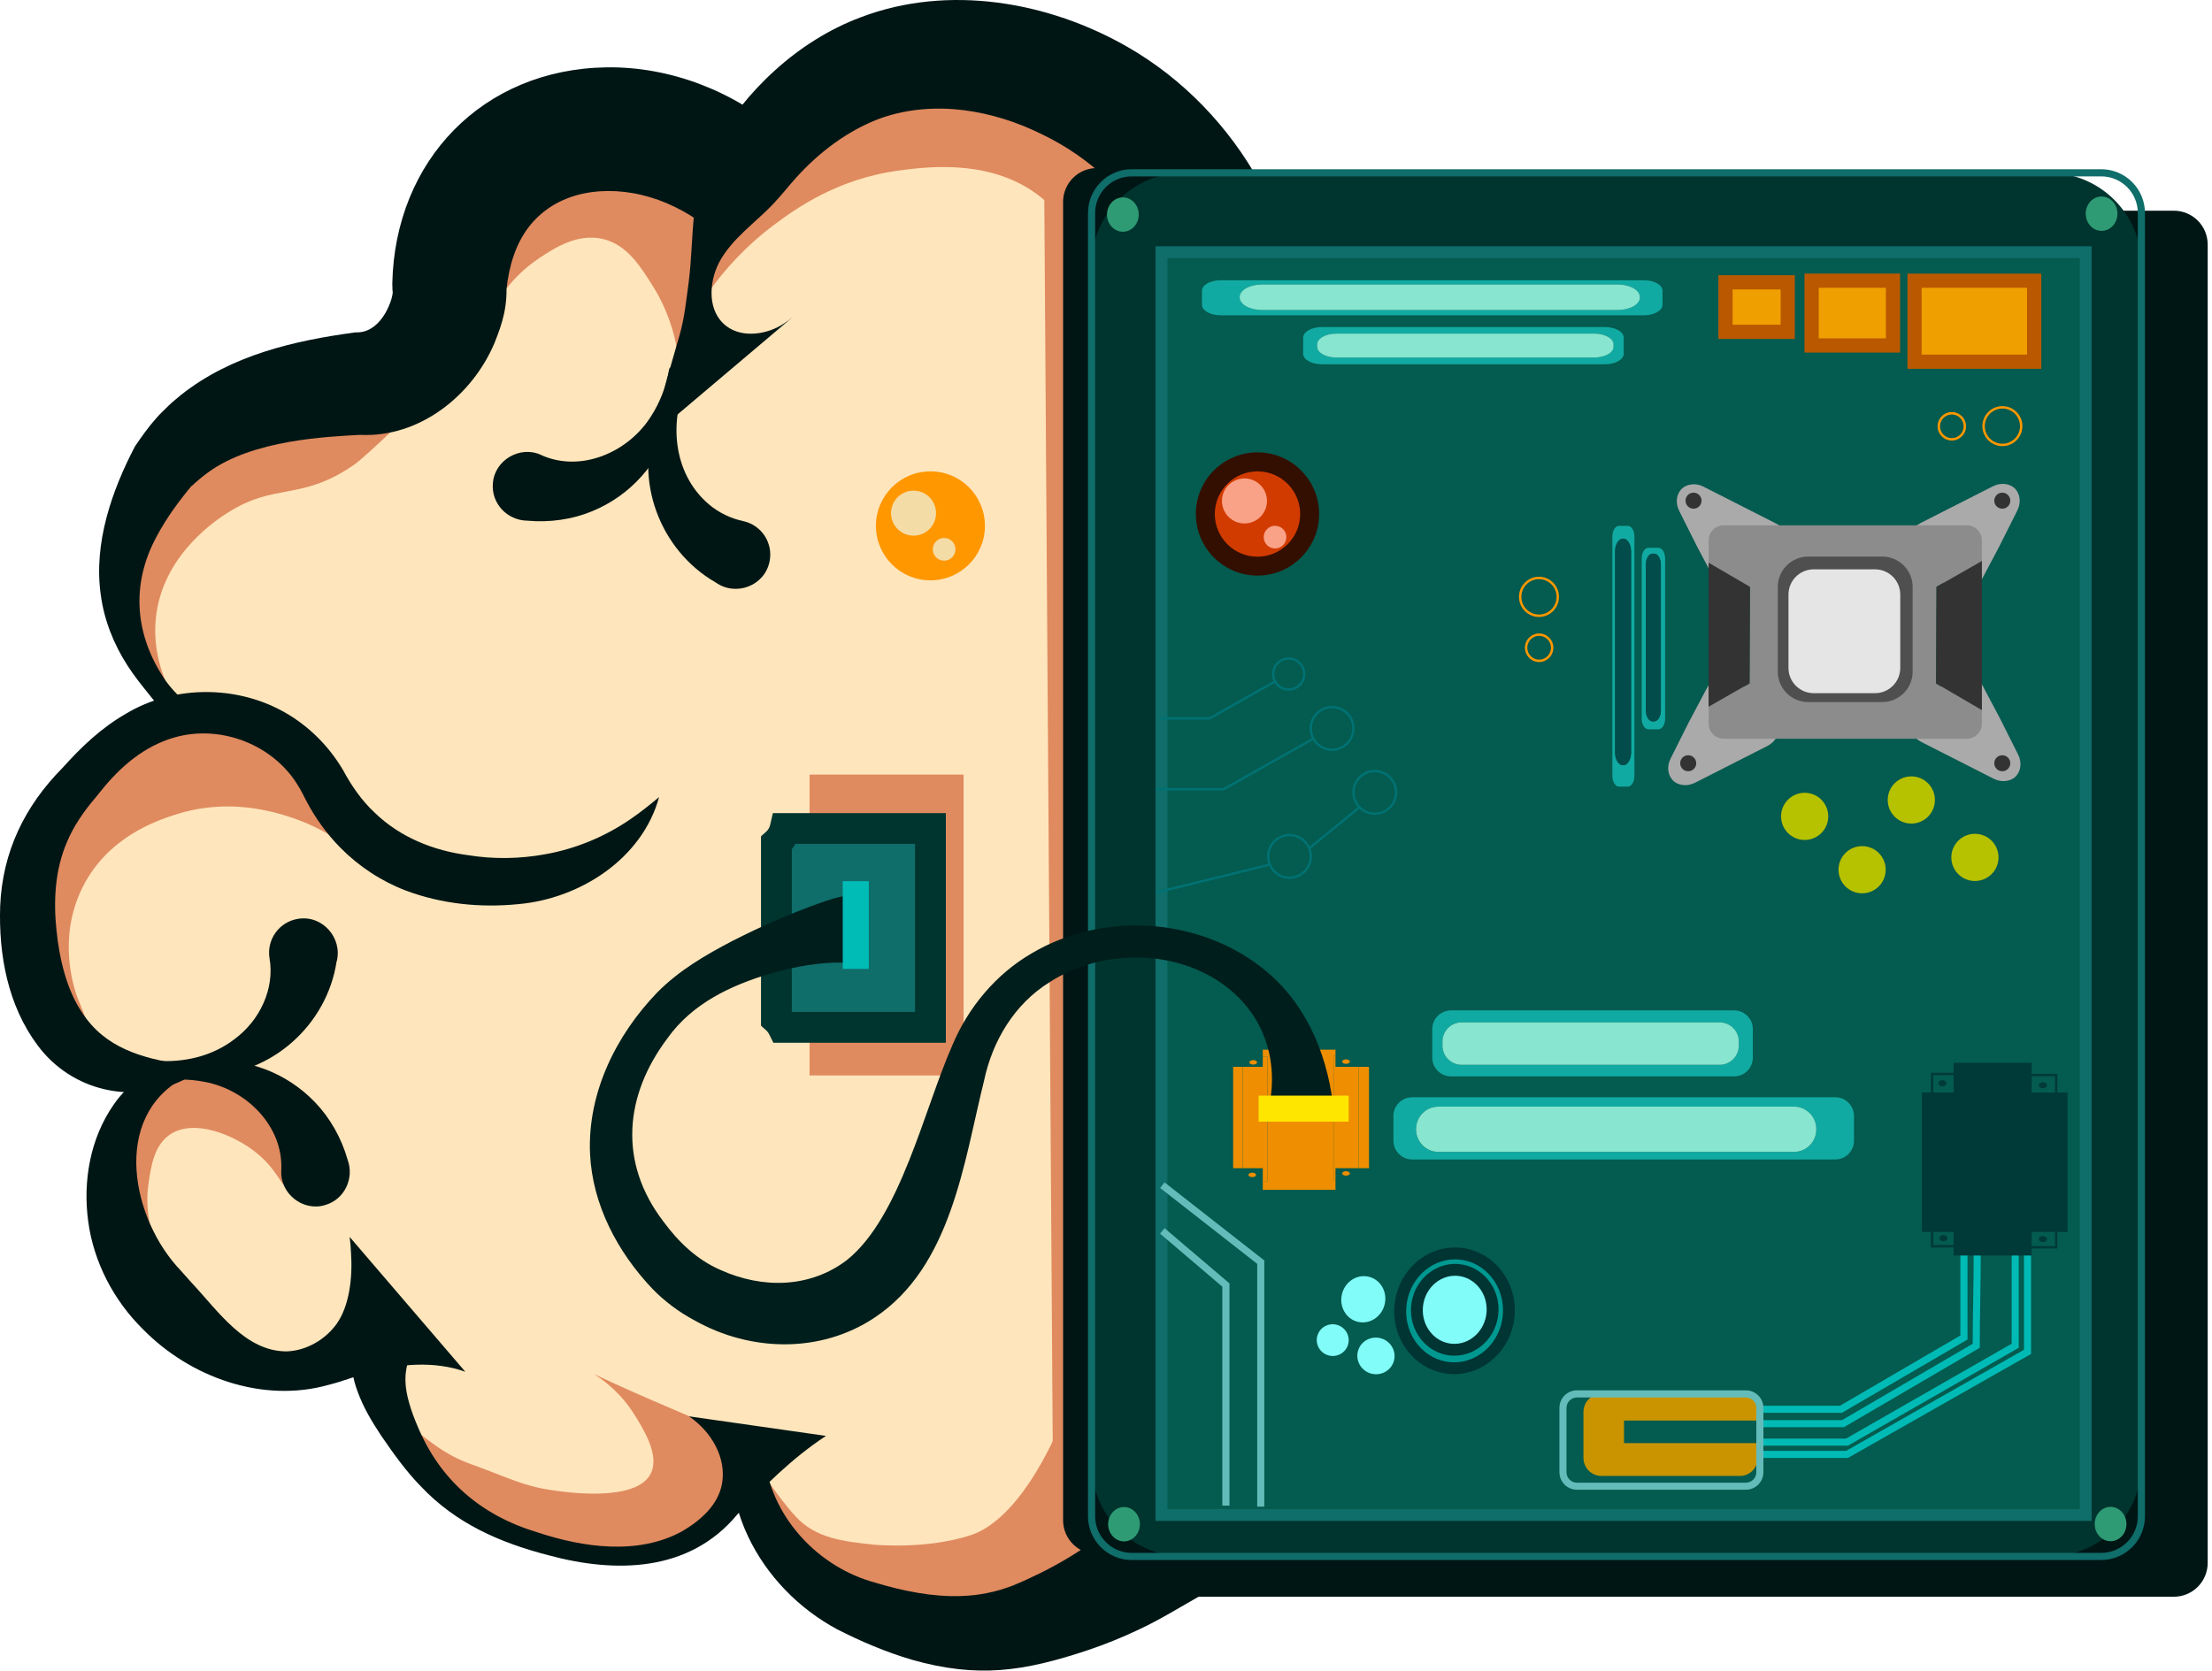 <svg width="311" height="235" viewBox="0 0 311 235" fill="none" xmlns="http://www.w3.org/2000/svg">
<path d="M167.297 20.473C156.961 -1.503 115.805 -5.426 106.656 21.806C94.833 22.488 73.915 10.604 62.674 28.473C60.804 35.032 58.437 48.694 50.008 50.793C31.081 53.567 18.768 63.275 17.189 80.616C15.856 95.274 22.185 93.159 22.185 96.607C22.185 101.603 17.389 101.864 14.852 104.936C1.022 121.71 -6.702 145.103 20.354 154.413C0.953 173.439 30.208 202.962 50.674 192.059C55.172 212.426 85.531 230.823 103.316 211.384C106.526 205.821 105.752 217.054 107.645 217.713C115.353 229.413 132.464 233.957 144.961 231.038C183.128 209.299 155.505 71.153 167.282 20.465L167.297 20.473Z" fill="#FFE5BB"/>
<path d="M158.47 52.288C154.67 52.104 156.394 34.005 144.808 26.634C138.211 22.427 130.089 23.492 126.479 23.967C117.66 25.124 111.775 29.423 108.817 31.629C100.864 37.583 96.933 44.924 95.155 48.954C94.795 46.939 93.96 43.706 91.822 40.288C90.029 37.422 88.167 34.449 84.826 33.622C81.202 32.733 77.938 34.894 75.831 36.288C71.126 39.399 68.957 43.882 68.183 45.59C67.693 46.671 67.371 47.613 67.164 48.28C66.996 48.464 66.751 48.732 66.459 49.054C61.402 54.556 57.417 58.395 56.667 59.107C52.613 62.992 50.537 64.846 49.671 65.436C42.261 70.501 38.729 67.827 32.009 72.103C30.66 72.961 23.312 77.635 22.017 86.094C21.235 91.19 22.99 95.404 24.017 97.419C24.331 98.032 16.102 89.949 17.021 80.424C18.17 68.494 31.358 62.617 34.016 61.437C36.714 60.233 38.606 60.632 44.345 58.77C48.705 57.352 51.471 56.456 54.337 54.77C62.391 50.05 66.252 42.112 67.662 39.108C71.049 31.928 69.34 30.097 72.658 26.779C76.352 23.086 83.286 20.534 88.65 22.45C90.964 23.277 92.259 24.672 95.983 25.446C98.473 25.967 100.596 25.906 101.983 25.775C104.695 22.389 109.837 16.979 117.974 13.446C121.767 11.799 133.353 7.462 145.965 11.784C147.199 12.205 151.375 13.715 155.957 17.117C161.911 21.53 165.252 26.68 166.953 29.775C162.93 48.633 160.202 52.349 158.455 52.264L158.47 52.288Z" fill="#E08A5F"/>
<path d="M146.808 25.3C147.252 90.937 147.696 156.574 148.141 222.211C150.509 222.464 152.608 222.211 154.47 221.544C185.266 210.594 166.623 84.554 158.47 35.629C154.585 32.189 150.692 28.741 146.808 25.3Z" fill="#E08A5F"/>
<path d="M10.868 140.253C10.347 138.789 8.101 131.97 11.534 124.928C15.051 117.725 22.009 115.426 24.53 114.599C32.008 112.131 38.468 114.147 40.859 114.928C44.13 116.001 46.605 117.487 48.192 118.591C47.395 116.315 45.709 112.491 42.192 108.928C40.307 107.02 35.878 102.53 29.196 101.933C20.798 101.182 13.511 107.013 10.209 112.591C8.554 115.388 7.994 118.568 6.875 124.92C5.565 132.36 6.377 134.766 6.875 135.916C7.534 137.433 8.837 139.448 10.209 141.578C11.044 142.873 12.002 144.352 12.209 144.245C12.339 144.176 12.216 143.471 10.875 140.245L10.868 140.253Z" fill="#E08A5F"/>
<path d="M40.522 166.903C39.625 167.125 39.158 164.688 36.192 162.236C32.974 159.577 27.235 157.248 23.863 159.57C21.618 161.118 21.197 164.19 20.867 166.566C20.423 169.761 21.051 172.389 21.534 173.899C21.687 174.381 17.979 169.723 17.871 164.236C17.81 161.217 19.105 160.773 19.534 156.903C19.986 152.888 20.553 153.815 21.534 151.907C23.342 148.39 30.966 148.72 36.529 155.907C40.828 161.47 42.146 166.497 40.529 166.903H40.522Z" fill="#E08A5F"/>
<path d="M135.475 108.929H113.821V151.241H135.475V108.929Z" fill="#E08A5F"/>
<path d="M53.188 196.557C60.184 202.886 62.758 204.656 66.184 205.89C71.578 207.836 73.394 208.932 77.509 209.552C79.24 209.813 89.431 211.361 91.5 207.223C92.788 204.656 90.443 200.924 89.171 198.894C87.309 195.921 84.964 194.158 83.508 193.231C91.953 197.231 96.726 198.894 105.163 202.894C105.224 204.587 109.277 210.426 111.829 213.223C114.687 216.357 118.595 216.77 122.825 217.222C122.825 217.222 130.188 217.958 136.487 215.889C146.517 212.602 156.884 188.182 158.141 154.252C158.693 177.684 159.252 201.123 159.804 224.555C156.402 227.314 149.505 232.057 139.812 233.222C119.108 235.704 105.967 213.261 104.496 211.567C97.5 216.901 89.179 219.138 85.171 219.23C81.141 219.322 73.179 216.901 60.85 207.905C57.985 205.813 53.326 198.457 53.188 196.58V196.557Z" fill="#E08A5F"/>
<path d="M162.493 33.898C158.762 27.4 153.291 22.159 146.578 18.925C139.629 15.462 131.422 14.013 123.966 16.573C119.308 18.251 115.162 21.385 111.844 25.086C110.818 26.227 109.86 27.476 108.802 28.58C106.258 31.308 102.849 33.553 101.063 36.986C99.676 39.736 99.408 43.797 102.128 45.859C104.381 47.59 107.967 47.062 110.335 45.422C110.749 45.146 111.086 44.886 111.5 44.548L92.098 60.961C92.612 58.218 93.148 55.49 93.906 52.831C94.496 50.694 95.033 48.977 95.454 47.46C96.274 44.679 96.458 42.334 96.834 39.644C97.615 33.491 96.972 26.534 100.174 20.894C104.757 12.764 112.182 5.73 121.024 2.428C133.322 -2.262 147.46 0.221 158.585 6.634C166.363 11.109 172.799 17.829 177.113 25.668L162.509 33.905L162.493 33.898Z" fill="#001615"/>
<path d="M24.017 101.741C22.155 98.845 19.787 96.5 17.925 93.596C16.002 90.615 14.63 87.198 14.163 83.619C13.144 76.409 15.703 69.03 18.975 62.777C19.925 61.383 20.89 60.004 22.024 58.747C22.454 58.241 23.212 57.544 23.687 57.061C24.162 56.586 24.959 55.958 25.48 55.513C32.53 49.935 41.349 47.904 49.977 46.74C52.529 46.878 54.192 44.548 54.958 42.296C55.119 41.775 55.241 41.307 55.218 40.886C55.211 40.847 55.18 40.886 55.188 41.093L55.157 39.836C55.532 22.588 67.854 9.722 85.286 9.47C94.335 9.339 103.354 12.918 110.005 18.81L99.155 31.737C96.435 29.668 93.37 28.158 90.198 27.415C87.041 26.656 83.799 26.679 81.01 27.469C78.282 28.258 75.999 29.752 74.29 31.989C72.444 34.434 71.555 37.491 71.21 40.686L71.179 39.43C71.401 43.016 70.697 45.315 69.532 48.219C66.406 55.636 58.973 61.582 50.598 61.153C46.039 61.429 35.572 61.797 29.227 66.455C28.407 67.045 27.641 67.704 26.898 68.402L27.097 68.126C25.181 70.432 23.419 72.815 22.078 75.344C18.308 82.194 18.936 89.489 23.388 95.864C24.316 97.105 25.388 98.247 26.706 99.128L24.017 101.741Z" fill="#001615"/>
<path d="M25.879 151.831C18.783 155.409 10.094 153.478 5.305 147.026C1.091 141.402 -0.204 134.261 0.025 127.418C0.34 119.817 3.466 113.365 8.768 108.009C11.358 105.128 14.17 102.392 17.733 100.354C24.093 96.531 32.484 96.331 39.127 99.695C42.935 101.611 46.085 104.661 48.23 108.293C49.41 110.492 50.866 112.607 52.697 114.3C56.245 117.74 60.927 119.625 65.8 120.261C69.409 120.844 73.034 120.79 76.62 120.139C80.933 119.38 85.148 117.641 88.818 115.074C90.113 114.185 91.37 113.174 92.665 112.093C90.297 120.767 81.554 126.384 72.865 127.15C67.532 127.679 62.107 127.135 57.065 125.242C53.624 123.932 50.437 121.832 47.855 119.212C45.916 117.242 44.299 114.997 43.027 112.553C42.751 112.009 42.33 111.158 42.008 110.653C38.545 104.722 30.989 101.802 24.438 103.733C20.285 104.959 17.021 107.718 14.239 111.166L13.473 112.116C11.833 114.032 10.347 116.154 9.397 118.461C7.742 122.315 7.496 126.644 7.941 130.805C8.339 134.82 9.389 139.264 11.58 142.452C14.768 147.348 19.917 148.819 25.526 149.67L25.879 151.838V151.831Z" fill="#001615"/>
<path d="M65.401 192.902C61.057 191.339 56.007 191.806 51.808 193.017C49.923 193.538 48.169 194.258 46.268 194.733C36.905 197.4 26.698 193.668 20.085 186.917C15.994 182.887 13.182 177.508 12.408 171.815C11.626 166.144 12.668 160.099 15.978 155.348C18.086 152.26 21.702 149.708 25.526 149.923L25.878 151.555C15.549 157.133 18.53 171.539 25.449 178.718L26.966 180.419C30.652 184.35 34.476 190.059 40.299 190.044C43.035 189.959 45.724 188.419 47.341 186.159C49.172 183.569 49.586 179.492 49.349 176.136C49.325 175.477 49.264 174.749 49.157 173.945L65.409 192.894L65.401 192.902Z" fill="#001615"/>
<path d="M57.663 190.235C57.241 191.883 56.965 192.925 57.004 194.212C57.034 196.166 57.862 198.587 58.689 200.518C61.846 208.142 67.624 213.1 75.501 215.475C82.006 217.636 89.753 218.739 95.929 215.33C98.442 213.851 100.925 211.713 101.5 208.725C102.189 205.047 100.044 201.338 96.864 199.177L116.127 201.928C111.315 205.1 107.43 209.023 103.637 213.008C96.894 221.123 86.527 221.268 77.095 218.709C70.29 216.946 64.145 214.272 59.21 209.069C57.126 206.955 55.264 204.342 53.586 201.89C52.291 199.92 51.111 197.989 50.291 195.729C49.594 193.959 49.303 191.706 49.004 189.929L57.663 190.227V190.235Z" fill="#001615"/>
<path d="M107.576 205.667C108.802 213.736 115.216 220.425 122.986 222.548C126.901 223.728 131.07 224.594 135.154 224.448C137.675 224.371 140.065 223.873 142.395 222.977C143.628 222.479 144.954 221.866 146.134 221.283C148.601 220.073 151 218.671 153.237 217.092C155.712 215.368 157.536 213.69 160.049 211.667L168.708 224.433C166.133 225.889 162.991 227.835 160.133 229.153C157.796 230.272 155.421 231.222 152.992 232.049C143.95 235.061 137.491 236.049 128.173 233.398C124.549 232.325 121.047 230.839 117.691 229.122C112.281 226.21 107.799 221.605 105.17 216.058C103.676 212.916 102.872 209.483 102.749 206.089L107.576 205.652V205.667Z" fill="#001615"/>
<path d="M100.626 81.911C92.734 77.382 89.102 67.505 92.289 59.099C93.224 56.609 94.611 54.395 96.335 52.563C96.611 52.264 97.109 52.609 96.917 52.977C93.929 58.885 94.519 66.547 99.653 70.915C101.093 72.133 102.771 72.915 104.488 73.283C107.093 73.842 108.748 76.401 108.189 79.007C107.469 82.416 103.446 83.91 100.626 81.911Z" fill="#001615"/>
<path d="M76.046 63.973C81.647 66.532 88.397 63.613 91.577 58.471C92.796 56.563 93.669 54.318 94.075 51.943C94.137 51.544 94.742 51.544 94.788 51.958C95.11 54.448 94.941 57.053 94.236 59.62C92.696 65.13 88.673 69.658 83.271 71.888C80.459 73.053 77.272 73.513 74.115 73.221C71.295 73.175 69.027 70.777 69.302 67.934C69.54 64.708 73.118 62.624 76.046 63.965V63.973Z" fill="#001615"/>
<path d="M47.326 135.203C45.969 144.199 38.085 151.164 29.097 151.256C26.438 151.294 23.871 150.796 21.541 149.861C21.166 149.708 21.296 149.126 21.71 149.164C25.779 149.486 29.817 148.574 32.997 146.114C36.552 143.479 38.644 139.011 37.893 134.743C37.472 132.115 39.257 129.64 41.885 129.219C45.31 128.636 48.184 131.878 47.341 135.211L47.326 135.203Z" fill="#001615"/>
<path d="M39.541 164.619C39.893 158.466 34.721 153.241 28.775 152.145C26.56 151.7 24.147 151.7 21.787 152.191C21.396 152.275 21.174 151.716 21.541 151.524C23.748 150.321 26.239 149.532 28.882 149.256C34.575 148.689 40.253 150.796 44.299 155.018C46.406 157.217 47.992 160.014 48.866 163.064C49.847 165.707 48.437 168.696 45.694 169.47C42.598 170.42 39.357 167.845 39.548 164.627L39.541 164.619Z" fill="#001615"/>
<path d="M305.643 29.63H176.461V28.388C176.461 25.76 174.331 23.63 171.703 23.63H154.225C151.596 23.63 149.466 25.76 149.466 28.388V213.79C149.466 216.418 151.596 218.548 154.225 218.548H155.129V219.789C155.129 222.417 157.259 224.548 159.887 224.548H305.635C308.264 224.548 310.394 222.417 310.394 219.789V34.388C310.394 31.76 308.264 29.63 305.635 29.63H305.643Z" fill="#001615"/>
<path d="M288.081 24.304H166.47C159.292 24.304 153.474 30.122 153.474 37.3V205.89C153.474 213.067 159.292 218.885 166.47 218.885H288.081C295.258 218.885 301.076 213.067 301.076 205.89V37.3C301.076 30.122 295.258 24.304 288.081 24.304Z" fill="#00352F"/>
<path d="M295.422 219.383H159.122C155.727 219.383 152.969 216.625 152.969 213.23V29.951C152.969 26.557 155.727 23.798 159.122 23.798H295.422C298.816 23.798 301.575 26.557 301.575 29.951V213.23C301.575 216.625 298.816 219.383 295.422 219.383ZM159.122 24.802C156.279 24.802 153.973 27.116 153.973 29.951V213.23C153.973 216.073 156.287 218.379 159.122 218.379H295.422C298.265 218.379 300.571 216.073 300.571 213.23V29.951C300.571 27.108 298.265 24.802 295.422 24.802H159.122Z" fill="#0F6D6A"/>
<path d="M295.475 32.465C296.707 32.465 297.705 31.384 297.705 30.051C297.705 28.718 296.707 27.637 295.475 27.637C294.244 27.637 293.246 28.718 293.246 30.051C293.246 31.384 294.244 32.465 295.475 32.465Z" fill="#2F9B74"/>
<path d="M296.74 216.74C297.971 216.74 298.969 215.659 298.969 214.326C298.969 212.993 297.971 211.912 296.74 211.912C295.508 211.912 294.51 212.993 294.51 214.326C294.51 215.659 295.508 216.74 296.74 216.74Z" fill="#2F9B74"/>
<path d="M157.872 32.587C159.104 32.587 160.102 31.506 160.102 30.174C160.102 28.84 159.104 27.76 157.872 27.76C156.641 27.76 155.643 28.84 155.643 30.174C155.643 31.506 156.641 32.587 157.872 32.587Z" fill="#2F9B74"/>
<path d="M158.033 216.763C159.264 216.763 160.263 215.682 160.263 214.349C160.263 213.016 159.264 211.935 158.033 211.935C156.802 211.935 155.803 213.016 155.803 214.349C155.803 215.682 156.802 216.763 158.033 216.763Z" fill="#2F9B74"/>
<path d="M293.245 35.461H163.305V213.046H293.245V35.461Z" fill="#045B4F"/>
<path d="M294.073 213.881H162.462V34.633H294.073V213.889V213.881ZM164.133 212.219H292.41V36.296H164.133V212.219Z" fill="#0F6D6A"/>
<path d="M274.419 61.95C273.316 61.95 272.419 61.053 272.419 59.95C272.419 58.847 273.316 57.95 274.419 57.95C275.523 57.95 276.419 58.847 276.419 59.95C276.419 61.053 275.523 61.95 274.419 61.95ZM274.419 58.287C273.5 58.287 272.757 59.038 272.757 59.95C272.757 60.862 273.508 61.613 274.419 61.613C275.331 61.613 276.082 60.862 276.082 59.95C276.082 59.038 275.331 58.287 274.419 58.287Z" fill="#FF9700"/>
<path d="M281.53 62.739C279.982 62.739 278.718 61.482 278.718 59.927C278.718 58.371 279.974 57.115 281.53 57.115C283.085 57.115 284.342 58.371 284.342 59.927C284.342 61.482 283.085 62.739 281.53 62.739ZM281.53 57.452C280.166 57.452 279.055 58.563 279.055 59.927C279.055 61.291 280.166 62.402 281.53 62.402C282.894 62.402 284.005 61.291 284.005 59.927C284.005 58.563 282.894 57.452 281.53 57.452Z" fill="#FF9700"/>
<path d="M181.181 97.144C179.887 97.144 178.829 96.086 178.829 94.791C178.829 93.496 179.887 92.439 181.181 92.439C182.476 92.439 183.534 93.496 183.534 94.791C183.534 96.086 182.476 97.144 181.181 97.144ZM181.181 92.768C180.07 92.768 179.166 93.672 179.166 94.784C179.166 95.895 180.07 96.799 181.181 96.799C182.293 96.799 183.197 95.895 183.197 94.784C183.197 93.672 182.293 92.768 181.181 92.768Z" fill="#007273"/>
<path d="M191.04 113.387L184.024 119.127L184.233 119.382L191.249 113.642L191.04 113.387Z" fill="#007273"/>
<path d="M178.419 121.448L162.531 125.348L162.61 125.668L178.498 121.768L178.419 121.448Z" fill="#007273"/>
<path d="M193.289 114.591C191.542 114.591 190.124 113.174 190.124 111.426C190.124 109.679 191.542 108.262 193.289 108.262C195.036 108.262 196.453 109.679 196.453 111.426C196.453 113.174 195.036 114.591 193.289 114.591ZM193.289 108.599C191.725 108.599 190.454 109.871 190.454 111.434C190.454 112.997 191.725 114.269 193.289 114.269C194.852 114.269 196.124 112.997 196.124 111.434C196.124 109.871 194.852 108.599 193.289 108.599Z" fill="#007273"/>
<path d="M187.289 105.595C185.542 105.595 184.124 104.178 184.124 102.431C184.124 100.684 185.542 99.266 187.289 99.266C189.036 99.266 190.453 100.684 190.453 102.431C190.453 104.178 189.036 105.595 187.289 105.595ZM187.289 99.603C185.725 99.603 184.454 100.875 184.454 102.438C184.454 104.002 185.725 105.273 187.289 105.273C188.852 105.273 190.124 104.002 190.124 102.438C190.124 100.875 188.852 99.603 187.289 99.603Z" fill="#007273"/>
<path d="M181.296 123.594C179.549 123.594 178.132 122.177 178.132 120.43C178.132 118.683 179.549 117.265 181.296 117.265C183.043 117.265 184.461 118.683 184.461 120.43C184.461 122.177 183.043 123.594 181.296 123.594ZM181.296 117.595C179.733 117.595 178.461 118.867 178.461 120.43C178.461 121.993 179.733 123.265 181.296 123.265C182.86 123.265 184.132 121.993 184.132 120.43C184.132 118.867 182.86 117.595 181.296 117.595Z" fill="#007273"/>
<path d="M172.086 111.158H162.577V110.821H171.994L184.576 103.726L184.737 104.009L172.086 111.158Z" fill="#007273"/>
<path d="M170.11 101.189H163.167V100.86H170.025L179.174 95.688L179.343 95.979L170.11 101.189Z" fill="#007273"/>
<path d="M216.398 93.098C215.294 93.098 214.398 92.194 214.398 91.09C214.398 89.987 215.294 89.083 216.398 89.083C217.501 89.083 218.398 89.987 218.398 91.09C218.398 92.194 217.501 93.098 216.398 93.098ZM216.398 89.412C215.478 89.412 214.735 90.163 214.735 91.09C214.735 92.017 215.486 92.768 216.398 92.768C217.31 92.768 218.061 92.017 218.061 91.09C218.061 90.163 217.31 89.412 216.398 89.412Z" fill="#FF9700"/>
<path d="M216.375 86.761C214.827 86.761 213.563 85.497 213.563 83.933C213.563 82.37 214.827 81.106 216.375 81.106C217.923 81.106 219.187 82.37 219.187 83.933C219.187 85.497 217.931 86.761 216.375 86.761ZM216.375 81.443C215.011 81.443 213.9 82.562 213.9 83.933C213.9 85.305 215.011 86.424 216.375 86.424C217.739 86.424 218.85 85.305 218.85 83.933C218.85 82.562 217.739 81.443 216.375 81.443Z" fill="#FF9700"/>
<path d="M280.211 68.386C280.901 68.034 281.705 67.942 282.433 68.187C282.778 68.302 283.115 68.486 283.376 68.792C283.973 69.49 284.218 70.601 283.628 71.788L281.13 76.777C280.778 77.482 278.993 80.769 278.495 81.75C277.422 83.88 274.265 84.071 273.031 81.619C272.457 80.478 271.476 79.612 270.296 79.099C267.698 77.972 267.798 74.692 269.989 73.574C273.391 71.842 276.793 70.11 280.196 68.386H280.211Z" fill="#AAAAAA"/>
<path d="M239.508 68.44C238.818 68.088 238.014 67.996 237.286 68.241C236.941 68.356 236.604 68.54 236.343 68.846C235.746 69.543 235.5 70.654 236.09 71.842C237.255 74.171 238.088 75.834 238.588 76.83C238.941 77.535 240.726 80.823 241.224 81.803C242.121 83.596 244.496 84.018 245.96 82.654C247.446 81.275 248.925 79.895 250.412 78.516C251.944 77.091 251.592 74.578 249.73 73.635C246.328 71.903 242.925 70.172 239.523 68.448L239.508 68.44Z" fill="#AAAAAA"/>
<path d="M280.319 109.511C281.009 109.863 281.814 109.955 282.541 109.71C282.886 109.595 283.223 109.411 283.484 109.105C284.082 108.407 284.327 107.296 283.737 106.109C282.572 103.779 281.739 102.116 281.239 101.12C280.886 100.415 279.101 97.128 278.603 96.147C277.53 94.017 274.373 93.826 273.14 96.278C272.565 97.419 271.584 98.285 270.404 98.799C267.807 99.925 267.906 103.205 270.098 104.323C273.5 106.055 276.902 107.787 280.304 109.511H280.319Z" fill="#AAAAAA"/>
<path d="M238.297 110.078C237.608 110.43 236.803 110.522 236.075 110.277C235.731 110.162 235.393 109.978 235.133 109.672C234.535 108.975 234.29 107.863 234.88 106.676L237.378 101.687C237.73 100.983 239.516 97.695 240.014 96.715C241.087 94.584 244.244 94.393 245.477 96.845C246.052 97.987 247.033 98.852 248.213 99.366C250.81 100.492 250.711 103.772 248.519 104.89C245.117 106.622 241.715 108.354 238.313 110.078H238.297Z" fill="#AAAAAA"/>
<path d="M272.266 82.524L278.641 78.884V75.987C278.641 74.815 277.691 73.873 276.526 73.873H242.344C241.171 73.873 240.229 74.823 240.229 75.987V79.129L246.045 82.524L245.984 96.117L240.229 99.404V101.772C240.229 102.944 241.179 103.887 242.344 103.887H276.526C277.699 103.887 278.641 102.936 278.641 101.772V99.879L272.205 96.124L272.266 82.531V82.524Z" fill="#8C8C8C"/>
<path d="M272.265 82.524L272.211 96.117L278.648 99.871V78.884L272.265 82.524Z" fill="#333333"/>
<path d="M246.037 82.516L240.221 79.121V99.396L245.975 96.109L246.037 82.516Z" fill="#333333"/>
<path d="M238.106 71.536C238.728 71.536 239.233 71.031 239.233 70.409C239.233 69.787 238.728 69.283 238.106 69.283C237.484 69.283 236.98 69.787 236.98 70.409C236.98 71.031 237.484 71.536 238.106 71.536Z" fill="#333333"/>
<path d="M281.514 71.536C282.136 71.536 282.64 71.031 282.64 70.409C282.64 69.787 282.136 69.283 281.514 69.283C280.892 69.283 280.387 69.787 280.387 70.409C280.387 71.031 280.892 71.536 281.514 71.536Z" fill="#333333"/>
<path d="M281.514 108.461C282.136 108.461 282.64 107.957 282.64 107.335C282.64 106.713 282.136 106.208 281.514 106.208C280.892 106.208 280.387 106.713 280.387 107.335C280.387 107.957 280.892 108.461 281.514 108.461Z" fill="#333333"/>
<path d="M237.355 108.461C237.977 108.461 238.482 107.957 238.482 107.335C238.482 106.713 237.977 106.208 237.355 106.208C236.733 106.208 236.229 106.713 236.229 107.335C236.229 107.957 236.733 108.461 237.355 108.461Z" fill="#333333"/>
<path d="M264.634 78.271H254.228C251.867 78.271 249.953 80.185 249.953 82.547V94.454C249.953 96.816 251.867 98.73 254.228 98.73H264.634C266.995 98.73 268.91 96.816 268.91 94.454V82.547C268.91 80.185 266.995 78.271 264.634 78.271Z" fill="#4F4F4F"/>
<path d="M263.622 80.064H255.002C253.042 80.064 251.454 81.652 251.454 83.612V93.933C251.454 95.892 253.042 97.481 255.002 97.481H263.622C265.581 97.481 267.17 95.892 267.17 93.933V83.612C267.17 81.652 265.581 80.064 263.622 80.064Z" fill="#E5E5E5"/>
<path d="M261.807 125.625C263.639 125.625 265.124 124.14 265.124 122.307C265.124 120.475 263.639 118.989 261.807 118.989C259.974 118.989 258.489 120.475 258.489 122.307C258.489 124.14 259.974 125.625 261.807 125.625Z" fill="#B6C100"/>
<path d="M268.726 115.817C270.558 115.817 272.043 114.332 272.043 112.499C272.043 110.667 270.558 109.181 268.726 109.181C266.893 109.181 265.408 110.667 265.408 112.499C265.408 114.332 266.893 115.817 268.726 115.817Z" fill="#B6C100"/>
<path d="M277.668 123.893C279.501 123.893 280.986 122.408 280.986 120.575C280.986 118.743 279.501 117.258 277.668 117.258C275.836 117.258 274.351 118.743 274.351 120.575C274.351 122.408 275.836 123.893 277.668 123.893Z" fill="#B6C100"/>
<path d="M253.73 118.123C255.563 118.123 257.048 116.638 257.048 114.806C257.048 112.973 255.563 111.488 253.73 111.488C251.898 111.488 250.413 112.973 250.413 114.806C250.413 116.638 251.898 118.123 253.73 118.123Z" fill="#B6C100"/>
<path d="M260.665 156.942V160.42C260.665 161.876 259.485 163.056 258.029 163.056H198.545C197.089 163.056 195.909 161.876 195.909 160.42V156.942C195.909 155.486 197.089 154.306 198.545 154.306H258.029C259.485 154.306 260.665 155.486 260.665 156.942ZM202.231 155.624C200.499 155.624 199.089 157.026 199.089 158.765V158.857C199.089 160.589 200.491 161.999 202.231 161.999H252.221C253.952 161.999 255.362 160.597 255.362 158.857V158.765C255.362 157.034 253.96 155.624 252.221 155.624H202.231Z" fill="#11AAA2"/>
<path d="M252.221 155.624H202.238C200.503 155.624 199.097 157.03 199.097 158.765V158.85C199.097 160.585 200.503 161.991 202.238 161.991H252.221C253.956 161.991 255.362 160.585 255.362 158.85V158.765C255.362 157.03 253.956 155.624 252.221 155.624Z" fill="#88E5CF"/>
<path d="M246.443 144.728V148.735C246.443 150.191 245.263 151.371 243.807 151.371H204.008C202.553 151.371 201.373 150.191 201.373 148.735V144.728C201.373 143.272 202.553 142.092 204.008 142.092H243.807C245.263 142.092 246.443 143.272 246.443 144.728ZM205.503 143.777C204.016 143.777 202.805 144.988 202.805 146.475V147.057C202.805 148.544 204.016 149.754 205.503 149.754H241.784C243.271 149.754 244.482 148.544 244.482 147.057V146.475C244.482 144.988 243.271 143.777 241.784 143.777H205.503Z" fill="#11AAA2"/>
<path d="M241.777 143.777H205.502C204.013 143.777 202.805 144.985 202.805 146.475V147.049C202.805 148.539 204.013 149.747 205.502 149.747H241.777C243.266 149.747 244.474 148.539 244.474 147.049V146.475C244.474 144.985 243.266 143.777 241.777 143.777Z" fill="#88E5CF"/>
<path d="M168.991 42.855V40.893C168.991 40.073 170.171 39.407 171.627 39.407H231.111C232.567 39.407 233.747 40.073 233.747 40.893V42.855C233.747 43.675 232.567 44.341 231.111 44.341H171.627C170.171 44.341 168.991 43.675 168.991 42.855ZM227.425 43.598C229.157 43.598 230.567 42.809 230.567 41.828V41.775C230.567 40.794 229.165 40.004 227.425 40.004H177.435C175.704 40.004 174.294 40.794 174.294 41.775V41.828C174.294 42.809 175.696 43.598 177.435 43.598H227.425Z" fill="#11AAA2"/>
<path d="M174.293 41.828V41.775C174.293 40.794 175.695 40.005 177.435 40.005H227.425C229.156 40.005 230.566 40.794 230.566 41.775V41.828C230.566 42.809 229.164 43.598 227.425 43.598H177.435C175.703 43.598 174.293 42.809 174.293 41.828Z" fill="#88E5CF"/>
<path d="M183.22 49.743V47.483C183.22 46.663 184.4 45.996 185.856 45.996H225.655C227.11 45.996 228.29 46.663 228.29 47.483V49.743C228.29 50.563 227.11 51.23 225.655 51.23H185.856C184.4 51.23 183.22 50.563 183.22 49.743ZM224.153 50.28C225.639 50.28 226.85 49.598 226.85 48.763V48.433C226.85 47.59 225.639 46.916 224.153 46.916H187.871C186.384 46.916 185.174 47.598 185.174 48.433V48.763C185.174 49.605 186.384 50.28 187.871 50.28H224.153Z" fill="#11AAA2"/>
<path d="M185.182 48.763V48.433C185.182 47.59 186.392 46.916 187.879 46.916H224.161C225.647 46.916 226.858 47.598 226.858 48.433V48.763C226.858 49.605 225.647 50.28 224.161 50.28H187.879C186.392 50.28 185.182 49.598 185.182 48.763Z" fill="#88E5CF"/>
<path d="M228.858 110.622H227.632C227.118 110.622 226.697 109.955 226.697 109.128V75.444C226.697 74.616 227.111 73.949 227.632 73.949H228.858C229.371 73.949 229.792 74.616 229.792 75.444V109.128C229.792 109.955 229.379 110.622 228.858 110.622ZM229.325 77.528C229.325 76.547 228.827 75.75 228.214 75.75H228.183C227.57 75.75 227.072 76.547 227.072 77.528V105.841C227.072 106.821 227.57 107.618 228.183 107.618H228.214C228.827 107.618 229.325 106.821 229.325 105.841V77.528Z" fill="#11AAA2"/>
<path d="M233.172 102.561H231.755C231.241 102.561 230.82 101.894 230.82 101.067V78.531C230.82 77.704 231.234 77.037 231.755 77.037H233.172C233.686 77.037 234.107 77.704 234.107 78.531V101.067C234.107 101.894 233.693 102.561 233.172 102.561ZM233.509 79.382C233.509 78.539 233.08 77.857 232.559 77.857H232.352C231.824 77.857 231.402 78.539 231.402 79.382V99.925C231.402 100.768 231.831 101.45 232.352 101.45H232.559C233.088 101.45 233.509 100.768 233.509 99.925V79.382Z" fill="#11AAA2"/>
<path d="M228.214 107.618H228.183C227.57 107.618 227.072 106.821 227.072 105.841V77.528C227.072 76.547 227.57 75.75 228.183 75.75H228.214C228.827 75.75 229.325 76.547 229.325 77.528V105.841C229.325 106.821 228.827 107.618 228.214 107.618Z" fill="#034C4C"/>
<path d="M232.559 101.45H232.352C231.823 101.45 231.402 100.768 231.402 99.925V79.382C231.402 78.539 231.831 77.857 232.352 77.857H232.559C233.088 77.857 233.509 78.539 233.509 79.382V99.925C233.509 100.768 233.08 101.45 232.559 101.45Z" fill="#034C4C"/>
<path d="M212.108 184.939C212.465 180.493 209.344 176.616 205.138 176.279C200.933 175.942 197.234 179.273 196.878 183.719C196.522 188.166 199.643 192.043 203.848 192.38C208.054 192.717 211.752 189.386 212.108 184.939Z" fill="#009991"/>
<path d="M204.445 193.239C204.231 193.239 204.016 193.231 203.794 193.216C199.135 192.84 195.664 188.557 196.055 183.661C196.446 178.764 200.56 175.086 205.212 175.462C209.87 175.837 213.341 180.121 212.951 185.017C212.575 189.683 208.828 193.246 204.445 193.246V193.239ZM204.576 177.102C201.051 177.102 198.032 179.998 197.725 183.799C197.404 187.775 200.193 191.262 203.932 191.561C207.679 191.867 210.981 188.864 211.296 184.887C211.617 180.91 208.828 177.423 205.089 177.125C204.913 177.109 204.744 177.102 204.576 177.102Z" fill="#003534"/>
<path d="M209.836 184.606C210.084 181.51 207.908 178.809 204.977 178.574C202.045 178.339 199.467 180.659 199.219 183.755C198.971 186.852 201.147 189.552 204.078 189.787C207.01 190.022 209.588 187.702 209.836 184.606Z" fill="#81FCF9"/>
<path d="M204.491 190.649C204.33 190.649 204.177 190.649 204.016 190.634C202.369 190.503 200.875 189.699 199.817 188.381C198.768 187.078 198.262 185.415 198.4 183.707C198.683 180.159 201.672 177.492 205.051 177.761C206.698 177.891 208.192 178.695 209.25 180.013C210.3 181.316 210.805 182.979 210.667 184.687C210.399 188.067 207.671 190.649 204.491 190.649ZM204.576 179.408C202.254 179.408 200.262 181.324 200.055 183.837C199.955 185.124 200.323 186.366 201.112 187.339C201.886 188.296 202.967 188.879 204.147 188.971C206.614 189.17 208.79 187.185 209.005 184.557C209.104 183.27 208.736 182.029 207.947 181.055C207.173 180.098 206.093 179.515 204.913 179.423C204.798 179.416 204.683 179.408 204.576 179.408Z" fill="#003534"/>
<path d="M194.665 183.489C195.116 181.743 194.143 179.982 192.492 179.556C190.841 179.129 189.136 180.198 188.685 181.943C188.234 183.689 189.207 185.45 190.858 185.876C192.51 186.303 194.214 185.234 194.665 183.489Z" fill="#81FCF9"/>
<path d="M195.991 191.338C196.346 189.961 195.499 188.551 194.098 188.189C192.696 187.827 191.272 188.65 190.916 190.026C190.56 191.403 191.408 192.813 192.809 193.175C194.21 193.537 195.635 192.714 195.991 191.338Z" fill="#81FCF9"/>
<path d="M189.551 189.022C189.859 187.829 189.136 186.611 187.935 186.301C186.735 185.991 185.512 186.706 185.203 187.898C184.895 189.09 185.619 190.308 186.819 190.619C188.02 190.929 189.243 190.214 189.551 189.022Z" fill="#81FCF9"/>
<path d="M177.757 211.882H176.761V177.738L163.114 167.064L163.727 166.275L177.757 177.255V211.882Z" fill="#64BCBA"/>
<path d="M172.86 211.736H171.856V180.948L163.098 173.485L163.742 172.726L172.86 180.481V211.736Z" fill="#64BCBA"/>
<path d="M269.178 50.862H285.997V39.476H269.178V50.862Z" fill="#EF9F00"/>
<path d="M287.001 51.866H268.182V38.48H287.001V51.866ZM270.174 49.866H284.993V40.472H270.174V49.866Z" fill="#BA5800"/>
<path d="M254.71 48.587H266.15V39.476H254.71V48.587Z" fill="#EF9F00"/>
<path d="M267.147 49.583H253.707V38.472H267.147V49.583ZM255.707 47.583H265.147V40.472H255.707V47.583Z" fill="#BA5800"/>
<path d="M242.597 46.671H251.347V39.706H242.597V46.671Z" fill="#EF9F00"/>
<path d="M252.343 47.667H241.601V38.702H252.343V47.667ZM243.601 45.667H250.351V40.702H243.601V45.667Z" fill="#BA5800"/>
<path d="M258.956 198.687H246.137V197.691H258.688L275.622 187.806V176.274H276.626V188.381L258.956 198.687Z" fill="#00BAB5"/>
<path d="M259.248 200.71H247.578V199.714H258.98C262.083 197.89 265.171 196.089 268.259 194.289C271.286 192.526 274.32 190.756 277.355 188.971C277.355 186.726 277.393 184.71 277.423 182.757C277.462 180.726 277.492 178.634 277.492 176.274H278.489C278.489 178.642 278.45 180.741 278.42 182.772C278.381 184.802 278.351 186.894 278.351 189.254V189.538L278.105 189.683C274.979 191.522 271.868 193.331 268.757 195.147C265.631 196.97 262.505 198.794 259.363 200.641L259.248 200.71Z" fill="#00BAB5"/>
<path d="M259.821 203.3H247.86V202.304H259.553L282.832 188.963V176.42H283.828V189.538L259.821 203.3Z" fill="#00BAB5"/>
<path d="M259.814 205.031H247.86V204.035H259.553L284.564 189.821V176.42H285.56V190.404L259.814 205.031Z" fill="#00BAB5"/>
<path d="M228.329 202.947H247.141V205.016C247.141 206.418 246.014 207.56 244.627 207.56H225.142C223.755 207.56 222.628 206.418 222.628 205.016V198.564C222.628 197.162 223.755 196.02 225.142 196.02H244.627C246.014 196.02 247.141 197.162 247.141 198.564V199.767H228.329V202.94V202.947Z" fill="#C99400"/>
<path d="M275.568 175.431H271.484V150.873H275.568V175.431ZM271.821 175.094H275.239V151.202H271.821V175.094Z" fill="#003A38"/>
<path d="M289.261 175.577H285.177V151.019H289.261V175.577ZM285.514 175.24H288.931V151.348H285.514V175.24Z" fill="#003A38"/>
<path d="M273.239 174.542C273.556 174.542 273.813 174.35 273.813 174.113C273.813 173.876 273.556 173.684 273.239 173.684C272.921 173.684 272.664 173.876 272.664 174.113C272.664 174.35 272.921 174.542 273.239 174.542Z" fill="#003A38"/>
<path d="M287.223 174.68C287.541 174.68 287.798 174.488 287.798 174.251C287.798 174.014 287.541 173.822 287.223 173.822C286.906 173.822 286.648 174.014 286.648 174.251C286.648 174.488 286.906 174.68 287.223 174.68Z" fill="#003A38"/>
<path d="M287.223 153.057C287.541 153.057 287.798 152.865 287.798 152.628C287.798 152.391 287.541 152.199 287.223 152.199C286.906 152.199 286.648 152.391 286.648 152.628C286.648 152.865 286.906 153.057 287.223 153.057Z" fill="#003A38"/>
<path d="M273.094 152.766C273.411 152.766 273.668 152.573 273.668 152.337C273.668 152.1 273.411 151.907 273.094 151.907C272.776 151.907 272.519 152.1 272.519 152.337C272.519 152.573 272.776 152.766 273.094 152.766Z" fill="#003A38"/>
<path d="M290.687 173.247H285.637V176.565H274.68V173.247H270.213V153.639H274.68V149.455H285.637V153.639H290.687V173.247Z" fill="#003A38"/>
<path d="M245.462 209.499H221.716C220.352 209.499 219.249 208.395 219.249 207.031V197.99C219.249 196.626 220.352 195.522 221.716 195.522H245.462C246.826 195.522 247.93 196.626 247.93 197.99V207.031C247.93 208.395 246.826 209.499 245.462 209.499ZM221.716 196.526C220.904 196.526 220.245 197.185 220.245 197.997V207.039C220.245 207.851 220.904 208.51 221.716 208.51H245.462C246.275 208.51 246.934 207.851 246.934 207.039V197.997C246.934 197.185 246.275 196.526 245.462 196.526H221.716Z" fill="#64BCBA"/>
<path d="M187.496 148.459H187.764V147.616H177.542V148.567H178.216V166.175H177.542V167.324H187.764V166.068H187.496V148.459Z" fill="#EF8E00"/>
<path d="M192.476 150.03H190.998V164.282H192.476V150.03Z" fill="#EF8E00"/>
<path d="M174.723 150.03H173.374V164.282H174.723V150.03Z" fill="#EF8E00"/>
<path d="M178.216 148.567H177.542V150.03H174.722V164.282H177.542V166.175H178.216V148.567Z" fill="#EF8E00"/>
<path d="M187.764 150.03V148.459H187.496V166.068H187.764V164.282H190.997V150.03H187.764Z" fill="#EF8E00"/>
<path d="M176.201 149.716C176.498 149.716 176.738 149.575 176.738 149.402C176.738 149.228 176.498 149.088 176.201 149.088C175.905 149.088 175.665 149.228 175.665 149.402C175.665 149.575 175.905 149.716 176.201 149.716Z" fill="#EF8E00"/>
<path d="M189.243 149.609C189.539 149.609 189.779 149.468 189.779 149.294C189.779 149.121 189.539 148.98 189.243 148.98C188.947 148.98 188.707 149.121 188.707 149.294C188.707 149.468 188.947 149.609 189.243 149.609Z" fill="#EF8E00"/>
<path d="M189.243 165.332C189.539 165.332 189.779 165.191 189.779 165.018C189.779 164.844 189.539 164.704 189.243 164.704C188.947 164.704 188.707 164.844 188.707 165.018C188.707 165.191 188.947 165.332 189.243 165.332Z" fill="#EF8E00"/>
<path d="M176.064 165.539C176.36 165.539 176.6 165.398 176.6 165.225C176.6 165.051 176.36 164.911 176.064 164.911C175.767 164.911 175.527 165.051 175.527 165.225C175.527 165.398 175.767 165.539 176.064 165.539Z" fill="#EF8E00"/>
<path d="M110.388 116.499C110.197 117.311 109.76 118.032 109.162 118.568V143.272C109.538 143.609 109.852 144.015 110.074 144.475H130.816V116.499H110.388Z" fill="#0F6D6A"/>
<path d="M132.985 146.643H108.733L108.135 145.44C108.028 145.233 107.89 145.042 107.714 144.889L106.994 144.245V117.61L107.714 116.966C107.997 116.714 108.189 116.384 108.273 116.024L108.664 114.346H132.985V146.651V146.643ZM111.323 142.306H128.648V118.668H111.836C111.683 118.928 111.515 119.181 111.323 119.418V142.306Z" fill="#00352F"/>
<path d="M119.323 135.586C119.323 135.586 119.261 135.54 119.215 135.51C118.518 135.341 117.813 135.364 117.062 135.379C114.127 135.51 111.147 136.092 108.304 136.919C102.71 138.575 97.308 141.142 93.853 146C87.73 154.122 86.987 163.539 93.24 171.738C95.377 174.657 97.96 177.132 101.254 178.573C107.223 181.285 113.936 181.132 119.093 177.186C126.594 171.155 129.92 156.014 133.866 147.072C136.096 141.701 140.019 136.988 145.061 134.061C155.037 128.154 168.462 128.981 177.542 136.192C183.396 140.804 186.454 147.8 187.388 155.064H178.531C179.189 151.494 178.791 147.8 177.213 144.574C176.431 142.958 175.351 141.471 174.04 140.176C167.182 133.425 155.466 133.004 147.559 138.13C142.624 141.203 139.544 146.36 138.356 151.969C135.506 163.47 133.759 178.151 122.932 185.316C115.315 190.373 105.492 190.089 97.691 185.706C95.507 184.549 93.446 183.017 91.738 181.255C86.818 176.075 83.286 169.416 82.956 162.221C82.589 153.7 86.611 145.563 92.42 139.555C95.446 136.483 99.209 134.284 102.994 132.314C107.001 130.268 111.07 128.491 115.338 126.966C116.595 126.537 117.959 126.069 119.323 125.916V135.579V135.586Z" fill="#001E1C"/>
<path d="M189.618 154.076H176.96V157.738H189.618V154.076Z" fill="#FFE600"/>
<path d="M122.15 123.924H118.487V136.253H122.15V123.924Z" fill="#00BCB7"/>
<path d="M176.799 79.612C180.849 79.612 184.132 76.329 184.132 72.279C184.132 68.229 180.849 64.946 176.799 64.946C172.749 64.946 169.466 68.229 169.466 72.279C169.466 76.329 172.749 79.612 176.799 79.612Z" fill="#D13B00"/>
<path d="M176.799 80.945C172.025 80.945 168.133 77.06 168.133 72.279C168.133 67.498 172.018 63.613 176.799 63.613C181.58 63.613 185.465 67.498 185.465 72.279C185.465 77.06 181.58 80.945 176.799 80.945ZM176.799 66.287C173.489 66.287 170.799 68.976 170.799 72.287C170.799 75.597 173.489 78.286 176.799 78.286C180.109 78.286 182.799 75.597 182.799 72.287C182.799 68.976 180.109 66.287 176.799 66.287Z" fill="#330F01"/>
<path d="M130.816 81.612C135.048 81.612 138.479 78.181 138.479 73.949C138.479 69.717 135.048 66.287 130.816 66.287C126.584 66.287 123.154 69.717 123.154 73.949C123.154 78.181 126.584 81.612 130.816 81.612Z" fill="#FF9700"/>
<path d="M174.967 73.612C176.715 73.612 178.132 72.195 178.132 70.448C178.132 68.7 176.715 67.283 174.967 67.283C173.22 67.283 171.803 68.7 171.803 70.448C171.803 72.195 173.22 73.612 174.967 73.612Z" fill="#F9A287"/>
<path d="M179.266 77.129C180.146 77.129 180.86 76.416 180.86 75.535C180.86 74.655 180.146 73.942 179.266 73.942C178.386 73.942 177.672 74.655 177.672 75.535C177.672 76.416 178.386 77.129 179.266 77.129Z" fill="#F9A287"/>
<path d="M128.441 75.329C130.189 75.329 131.606 73.912 131.606 72.164C131.606 70.416 130.189 68.999 128.441 68.999C126.693 68.999 125.276 70.416 125.276 72.164C125.276 73.912 126.693 75.329 128.441 75.329Z" fill="#F4DCA6"/>
<path d="M132.74 78.846C133.62 78.846 134.334 78.132 134.334 77.252C134.334 76.372 133.62 75.658 132.74 75.658C131.86 75.658 131.146 76.372 131.146 77.252C131.146 78.132 131.86 78.846 132.74 78.846Z" fill="#F4DCA6"/>
</svg>
